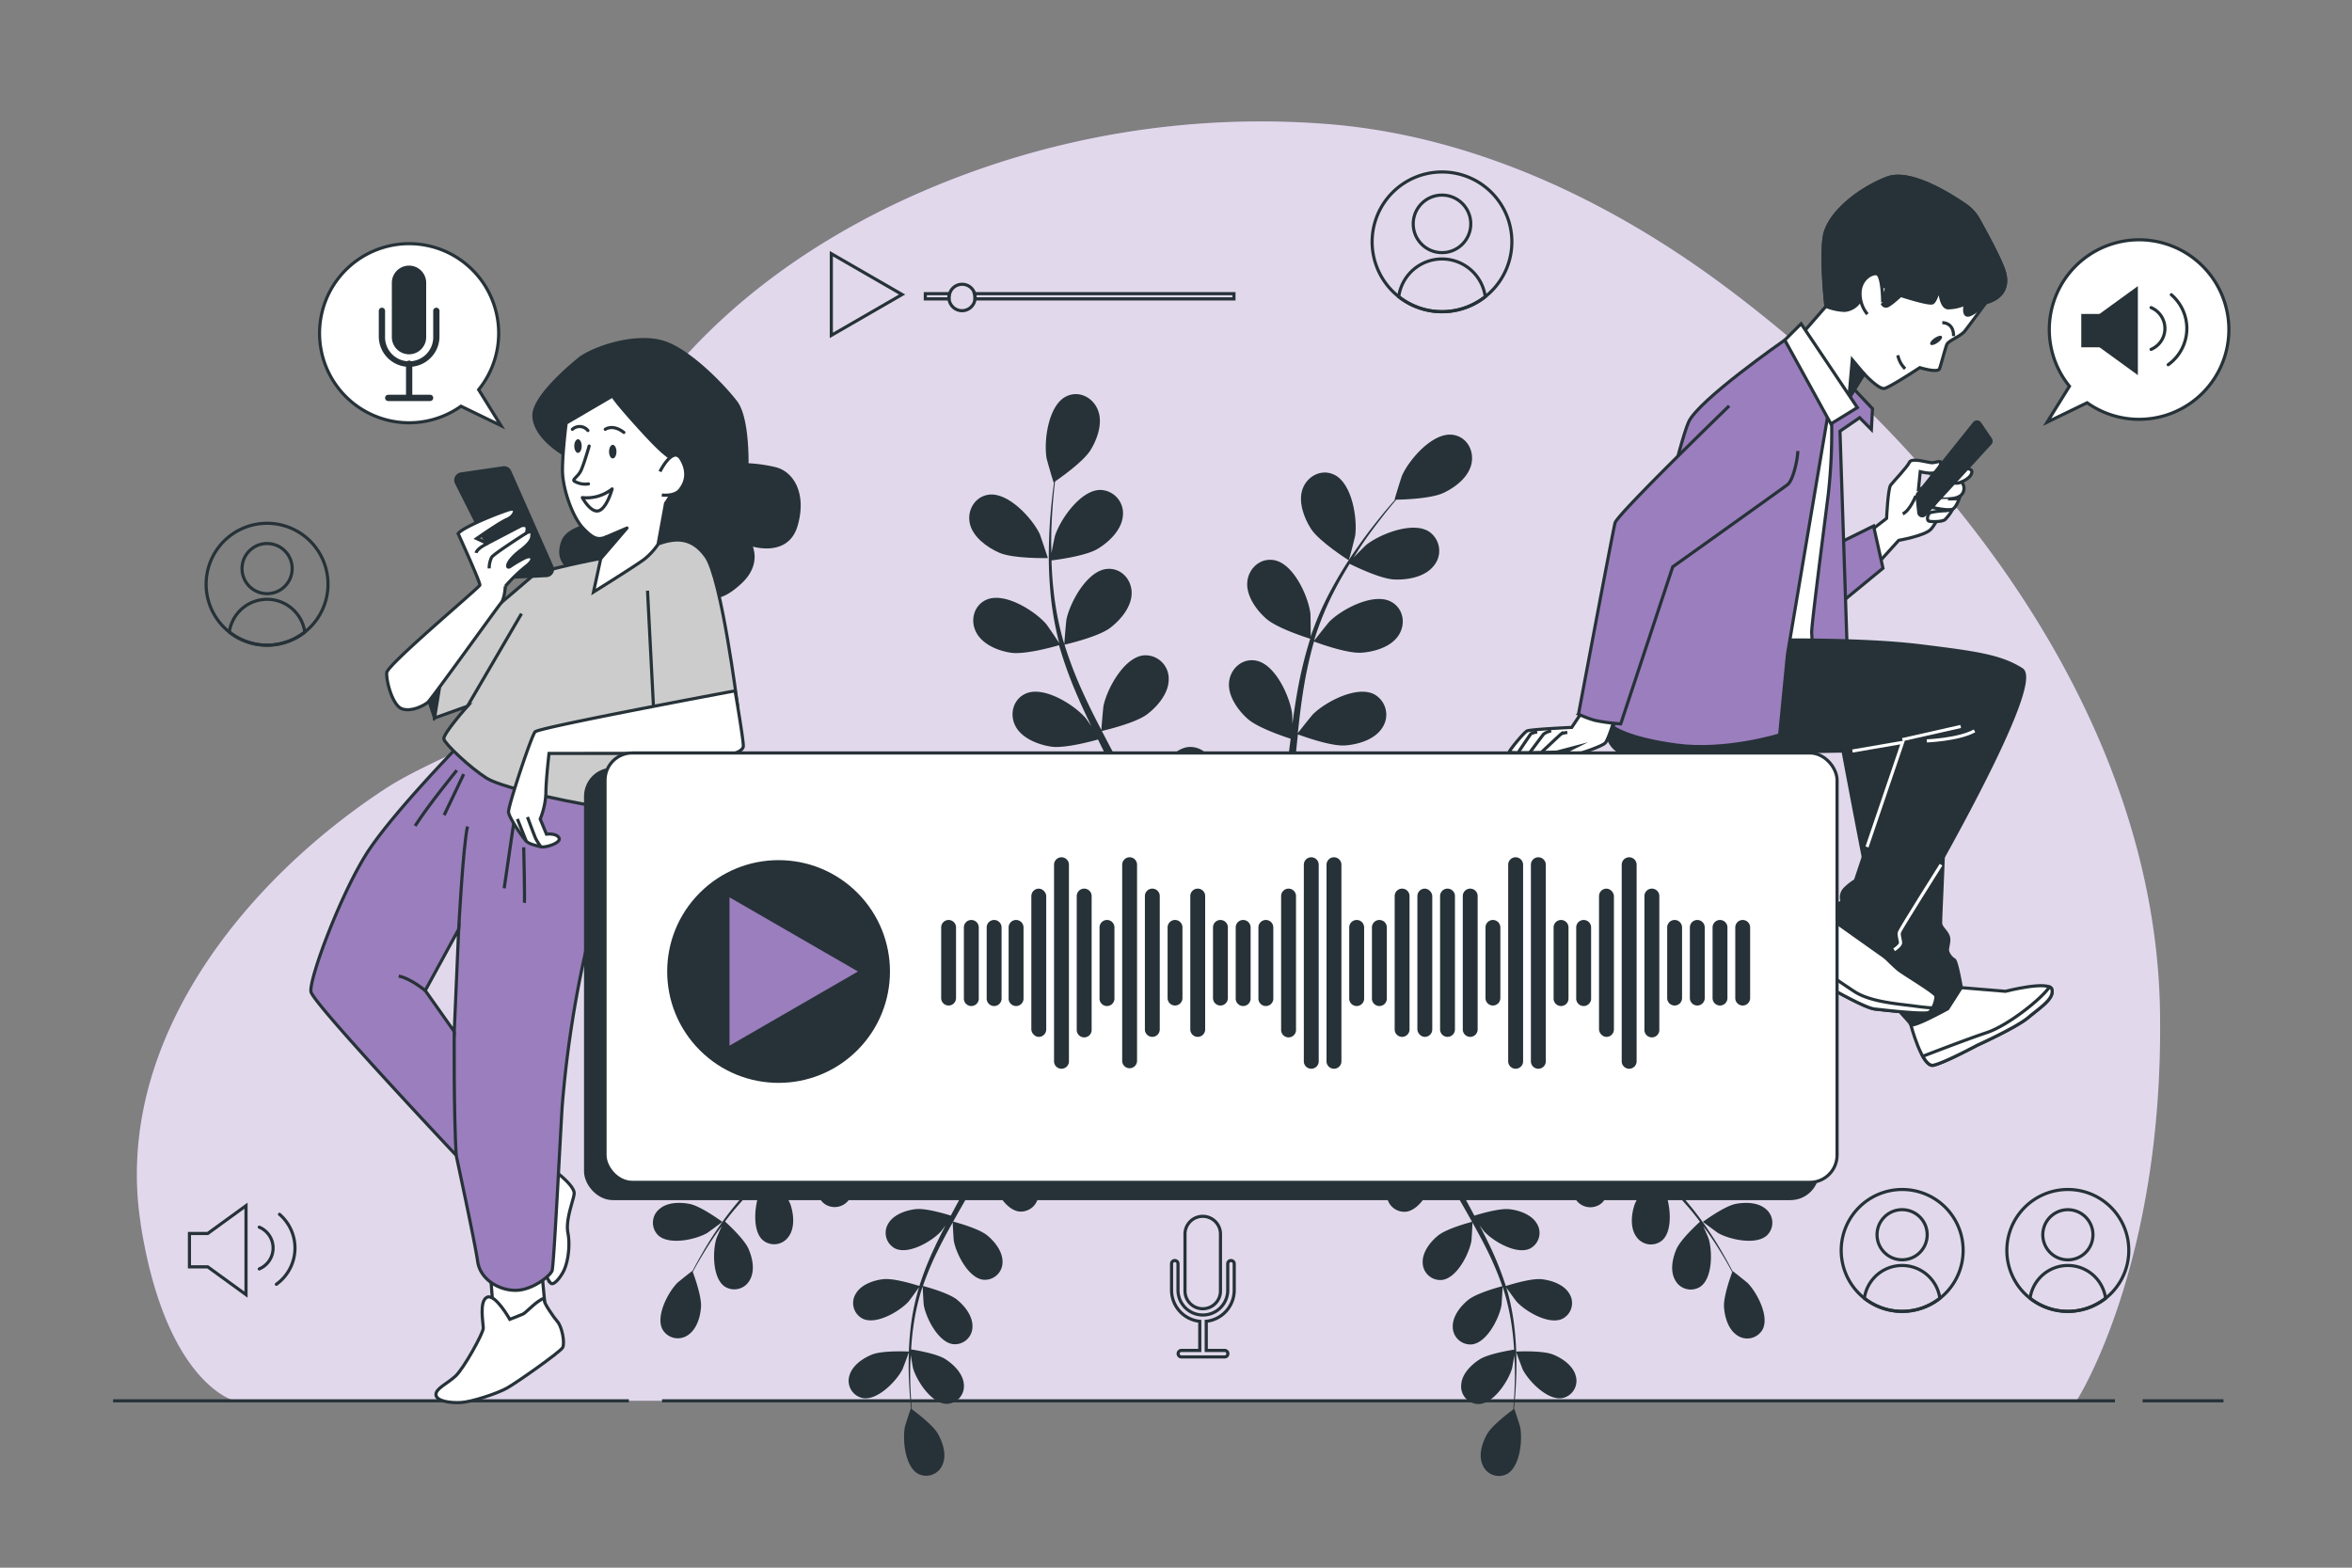 <svg xmlns="http://www.w3.org/2000/svg" viewBox="0 0 750 500"><rect x="0" y="0" width="750" height="500" fill="#808080" stroke="none"/><g id="freepik--background-simple--inject-4"><path d="M648.44,196.17c-25.63-40.94-60.84-76.72-97.79-104.38-37.39-28-81.78-49-128.84-52.34A271.74,271.74,0,0,0,285.75,64.87C255,79.54,227.52,100,207.13,127.49c-3.27,4.41-5.29,8.9-7.49,14q-.57,1.34-1.11,2.67a234.92,234.92,0,0,0-12.48,41.5c-1.63,8.08-2.32,16.81-5.49,24.49-9.36,22.67-39.13,29.21-58,41.61C77.52,281.39,36.07,332.8,44.83,390l0,.2c8,51.22,29.93,56.55,29.93,56.55H662.16s27.94-43.24,26.61-124.4C688,277.22,672.21,234.16,648.44,196.17Z" style="fill:#9B7EBD"></path><path d="M648.44,196.17c-25.63-40.94-60.84-76.72-97.79-104.38-37.39-28-81.78-49-128.84-52.34A271.74,271.74,0,0,0,285.75,64.87C255,79.54,227.52,100,207.13,127.49c-3.27,4.41-5.29,8.9-7.49,14q-.57,1.34-1.11,2.67a234.92,234.92,0,0,0-12.48,41.5c-1.63,8.08-2.32,16.81-5.49,24.49-9.36,22.67-39.13,29.21-58,41.61C77.52,281.39,36.07,332.8,44.83,390l0,.2c8,51.22,29.93,56.55,29.93,56.55H662.16s27.94-43.24,26.61-124.4C688,277.22,672.21,234.16,648.44,196.17Z" style="fill:#fff;opacity:0.7"></path></g><g id="freepik--Icons--inject-4"><polygon points="287.65 93.93 265.09 80.91 265.09 106.96 287.65 93.93" style="fill:none;stroke:#263238;stroke-miterlimit:10"></polygon><path d="M302.77,93.66a4.3,4.3,0,0,0-.19,1.25c0,.14,0,.28,0,.42h-7.52V93.66Z" style="fill:none;stroke:#263238;stroke-miterlimit:10"></path><path d="M393.48,93.66v1.67H310.9c0-.14,0-.28,0-.42a4.3,4.3,0,0,0-.19-1.25Z" style="fill:none;stroke:#263238;stroke-miterlimit:10"></path><path d="M310.92,94.91c0,.14,0,.28,0,.42a4.17,4.17,0,0,1-8.3,0c0-.14,0-.28,0-.42a4.3,4.3,0,0,1,.19-1.25,4.17,4.17,0,0,1,8,0A4.3,4.3,0,0,1,310.92,94.91Z" style="fill:none;stroke:#263238;stroke-miterlimit:10"></path><polygon points="78.45 384.54 78.45 412.92 66.24 404.05 60.41 404.05 60.41 393.41 66.24 393.41 78.45 384.54" style="fill:none;stroke:#263238;stroke-miterlimit:10"></polygon><path d="M89.13,387.29a14.22,14.22,0,0,1-1,22.32" style="fill:none;stroke:#263238;stroke-linecap:round;stroke-linejoin:round"></path><path d="M82.67,391.39a7.23,7.23,0,0,1,0,13.32" style="fill:none;stroke:#263238;stroke-linecap:round;stroke-linejoin:round"></path><path d="M383.53,417.41a5.65,5.65,0,0,0,5.65-5.66V393.83a5.66,5.66,0,1,0-11.31,0v17.92A5.66,5.66,0,0,0,383.53,417.41Z" style="fill:none;stroke:#263238;stroke-miterlimit:10"></path><path d="M393.57,411.48v-8.41a1,1,0,1,0-2.07,0v8.41a7.93,7.93,0,1,1-15.86,0v-8.41a1,1,0,1,0-2.06,0v8.41a10,10,0,0,0,9,9.94v9.29h-5.86a1,1,0,1,0,0,2.07h13.79a1,1,0,0,0,0-2.07h-5.86v-9.29A10,10,0,0,0,393.57,411.48Z" style="fill:none;stroke:#263238;stroke-miterlimit:10"></path><path d="M482.1,77.13a22.28,22.28,0,1,1-22.28-22.28A22.26,22.26,0,0,1,482.1,77.13Z" style="fill:none;stroke:#263238;stroke-miterlimit:10"></path><circle cx="459.82" cy="71.4" r="9.18" style="fill:none;stroke:#263238;stroke-miterlimit:10"></circle><path d="M473.62,94.63a22.26,22.26,0,0,1-27.6,0,13.93,13.93,0,0,1,27.6,0Z" style="fill:none;stroke:#263238;stroke-miterlimit:10"></path><path d="M626,398.81a19.44,19.44,0,1,1-19.43-19.43A19.4,19.4,0,0,1,626,398.81Z" style="fill:none;stroke:#263238;stroke-miterlimit:10"></path><circle cx="606.54" cy="393.81" r="8" transform="translate(-100.81 544.23) rotate(-45)" style="fill:none;stroke:#263238;stroke-miterlimit:10"></circle><path d="M618.58,414.07a19.43,19.43,0,0,1-24.08,0,12.16,12.16,0,0,1,24.08,0Z" style="fill:none;stroke:#263238;stroke-miterlimit:10"></path><path d="M678.82,398.81a19.44,19.44,0,1,1-19.43-19.43A19.4,19.4,0,0,1,678.82,398.81Z" style="fill:none;stroke:#263238;stroke-miterlimit:10"></path><circle cx="659.39" cy="393.81" r="8" transform="translate(124.17 944.65) rotate(-76.67)" style="fill:none;stroke:#263238;stroke-miterlimit:10"></circle><path d="M671.43,414.07a19.43,19.43,0,0,1-24.08,0,12.16,12.16,0,0,1,24.08,0Z" style="fill:none;stroke:#263238;stroke-miterlimit:10"></path><path d="M104.59,186.34A19.43,19.43,0,1,1,85.16,166.9,19.41,19.41,0,0,1,104.59,186.34Z" style="fill:none;stroke:#263238;stroke-miterlimit:10"></path><circle cx="85.16" cy="181.34" r="8" transform="translate(-107.47 236.35) rotate(-80.78)" style="fill:none;stroke:#263238;stroke-miterlimit:10"></circle><path d="M97.2,201.6a19.41,19.41,0,0,1-24.08,0,12.16,12.16,0,0,1,24.08,0Z" style="fill:none;stroke:#263238;stroke-miterlimit:10"></path></g><g id="freepik--Floor--inject-4"><line x1="683.23" y1="446.78" x2="709.02" y2="446.78" style="fill:none;stroke:#263238;stroke-miterlimit:10"></line><line x1="211.11" y1="446.78" x2="674.42" y2="446.78" style="fill:none;stroke:#263238;stroke-miterlimit:10"></line><line x1="36.06" y1="446.78" x2="200.54" y2="446.78" style="fill:none;stroke:#263238;stroke-miterlimit:10"></line></g><g id="freepik--Plants--inject-4"><path d="M318.61,176.27c4.51,2,15.53,1.72,15.53,1.72s-2.36-7.22-2.57-7.65c-2.42-5.06-10.07-13.41-16.29-12.57-4.48.6-7,5.09-6,9.31S314.77,174.59,318.61,176.27Z" style="fill:#263238"></path><path d="M322.41,208.19c4.68.68,14.51-2.17,15.29-2.41a133.23,133.23,0,0,0,6,16.51c1.35,3.13,2.81,6.24,4.31,9.34-.89-1.31-1.71-2.48-1.84-2.63-3.66-4.24-13.24-10.27-19-7.82-4.17,1.77-5.38,6.75-3.29,10.55s7.24,5.81,11.38,6.41,12.64-1.65,14.87-2.28c.58,1.19,1.16,2.38,1.75,3.56,2.85,5.67,5.72,11.31,8.36,16.94.93,2,1.78,4,2.63,5.95-.8-1.17-1.48-2.14-1.6-2.28-3.67-4.24-13.25-10.28-19-7.82a7.43,7.43,0,0,0-3.29,10.55c2.14,3.89,7.25,5.81,11.39,6.41s11.82-1.43,14.46-2.17c.81,2.06,1.63,4.12,2.32,6.15.45,1.4,1,2.71,1.34,4.14s.78,2.8,1.16,4.18c.64,2.68,1.33,5.44,1.89,8.08.4,1.82.75,3.57,1.11,5.34-.9-2-2.75-5.83-2.95-6.14-3-4.74-11.53-12.16-17.62-10.61a7.43,7.43,0,0,0-4.85,9.93c1.52,4.17,6.28,6.84,10.29,8.06,4.41,1.35,14.17.12,15.38,0,.59,2.91,1.13,5.76,1.6,8.45q.52,3,1,5.74h3.91c-.37-2-.77-4.19-1.22-6.43-.58-3-1.26-6.12-2-9.35a80.49,80.49,0,0,0,8.59-4c3.21,3.48,11.44,7.56,12.51,8.07-1.12,2.76-2.24,5.43-3.33,7.93-.58,1.33-1.14,2.58-1.7,3.82h4.14l1-2.37c1.15-2.8,2.32-5.8,3.49-8.9,1.18.24,10.85,2.21,15.35,1.19,4.08-.92,9-3.23,10.86-7.27s.19-8.83-4.1-10.27c-5.95-2-15,4.76-18.36,9.27-.2.27-2,3.39-3.12,5.38.48-1.27,1-2.49,1.42-3.81.95-2.58,1.82-5.2,2.77-8l1.24-4.16c.45-1.38.74-2.89,1.12-4.35.81-3.39,1.47-6.88,2.05-10.4,2.27.83,10.37,3.64,14.56,3.35s9.42-1.83,11.84-5.54,1.52-8.7-2.5-10.78c-5.58-2.87-15.58,2.43-19.56,6.39-.24.24-2.78,3.4-4.13,5.16.33-2.12.67-4.23.94-6.39.77-6.22,1.36-12.55,2-18.85.18-1.94.39-3.86.6-5.79.8.31,10.35,3.86,15,3.53,4.18-.29,9.42-1.82,11.84-5.54a7.43,7.43,0,0,0-2.5-10.77c-5.58-2.88-15.58,2.43-19.55,6.38-.3.3-3.94,4.85-4.81,6,.45-4.24.94-8.46,1.58-12.6A132.6,132.6,0,0,1,419,204.61c.38.14,10.33,3.9,15.15,3.56,4.17-.29,9.41-1.83,11.83-5.54s1.52-8.7-2.5-10.77c-5.58-2.88-15.58,2.42-19.55,6.38-.31.31-4.22,5.21-4.87,6.14.09-.31.15-.65.25-1a95.05,95.05,0,0,1,6.57-15.69c1.43-2.79,3-5.38,4.48-7.87,1.79.89,10,4.87,14.34,5,4.19.17,9.56-.78,12.37-4.21a7.43,7.43,0,0,0-1.29-11c-5.23-3.47-15.76.71-20.14,4.2-.24.19-2.45,2.39-4,4,.71-1.11,1.43-2.27,2.13-3.32,2.62-4,5.27-7.41,7.64-10.46,1.37-1.72,2.63-3.25,3.83-4.67,2.2,0,11.09-.31,15-2.13s8.13-5.1,9-9.44-1.71-8.66-6.21-9.14c-6.24-.67-13.66,7.88-15.94,13-.2.44-2.48,7.72-2.37,7.72h.14c-1.19,1.34-2.44,2.79-3.77,4.4-2.44,3-5.18,6.41-7.9,10.33a131.81,131.81,0,0,0-8.18,13,97.07,97.07,0,0,0-7,15.74c0,.07,0,.14-.05.2,0-1.84-.05-7-.1-7.38-.72-5.56-5.38-15.88-11.56-17-4.45-.82-8.21,2.66-8.57,7s2.84,8.84,6,11.63c3.52,3.14,13.29,6.19,14.07,6.43a133.45,133.45,0,0,0-4.13,17c-.6,3.36-1.09,6.77-1.55,10.18,0-1.59-.06-3-.08-3.21-.73-5.56-5.38-15.88-11.56-17-4.45-.82-8.21,2.66-8.57,7s2.84,8.84,6,11.63,11.45,5.59,13.65,6.29c-.16,1.32-.34,2.63-.5,3.94-.75,6.3-1.47,12.59-2.37,18.74-.32,2.16-.71,4.29-1.09,6.41,0-1.41-.05-2.6-.08-2.78-.72-5.56-5.38-15.88-11.55-17a7.43,7.43,0,0,0-8.57,7c-.36,4.41,2.84,8.83,6,11.62s10.65,5.32,13.26,6.17c-.46,2.17-.91,4.33-1.45,6.41-.41,1.41-.69,2.79-1.18,4.19s-.89,2.76-1.33,4.12c-.94,2.6-1.9,5.28-2.88,7.78-.67,1.75-1.34,3.4-2,5.07.34-2.15.92-6.38.93-6.74a28.92,28.92,0,0,0-3.87-14,9.14,9.14,0,0,0-.1-1.65,7.44,7.44,0,0,0-9.09-6.3c-6.06,1.62-9.91,12.27-10.2,17.86,0,.33.2,3.94.37,6.21-.3-1.32-.58-2.6-.91-4-.64-2.68-1.35-5.34-2.11-8.21-.41-1.37-.83-2.75-1.26-4.15s-1-2.81-1.46-4.24c-1.2-3.28-2.58-6.55-4-9.81,2.35-.56,10.66-2.68,14-5.24s6.84-6.72,6.81-11.15a7.43,7.43,0,0,0-8-7.61c-6.24.68-11.66,10.62-12.79,16.12-.07.34-.44,4.37-.6,6.59-.9-2-1.78-3.91-2.74-5.85-2.79-5.62-5.79-11.22-8.76-16.82-.91-1.72-1.79-3.44-2.69-5.15.84-.2,10.77-2.5,14.51-5.37,3.32-2.55,6.85-6.72,6.81-11.15a7.42,7.42,0,0,0-8-7.6c-6.24.67-11.66,10.62-12.79,16.11-.08.41-.61,6.21-.67,7.69-2-3.78-3.89-7.57-5.63-11.38a129.24,129.24,0,0,1-6.13-15.83c.39-.09,10.76-2.45,14.59-5.38,3.33-2.55,6.85-6.72,6.82-11.15s-3.53-8.1-8-7.61c-6.24.68-11.66,10.62-12.79,16.11-.09.43-.65,6.67-.67,7.81-.09-.31-.23-.63-.32-.94a95.94,95.94,0,0,1-3.18-16.71c-.35-3.12-.51-6.12-.6-9,2-.24,11-1.44,14.74-3.7,3.58-2.17,7.54-5.93,8-10.34a7.43,7.43,0,0,0-7.14-8.44c-6.28,0-12.75,9.28-14.48,14.61-.1.29-.73,3.34-1.15,5.57,0-1.32-.07-2.68-.06-3.94,0-4.75.3-9.1.6-12.94.19-2.19.4-4.16.62-6,1.82-1.25,9.08-6.37,11.31-10s4-8.73,2.33-12.85-6.21-6.28-10.22-4.21c-5.58,2.89-7.05,14.11-6.12,19.64.08.48,2.18,7.81,2.28,7.75l.11-.08c-.25,1.77-.49,3.68-.71,5.76-.39,3.85-.78,8.2-.89,13a131,131,0,0,0,.36,15.4,97.3,97.3,0,0,0,2.86,17,1.39,1.39,0,0,0,.06.19c-1-1.55-3.9-5.8-4.16-6.1-3.66-4.24-13.24-10.27-19-7.82-4.16,1.77-5.38,6.75-3.29,10.56S318.27,207.58,322.41,208.19Z" style="fill:#263238"></path><path d="M430.07,178.69c.1.06,2-7.32,2.07-7.8.77-5.55-1-16.74-6.65-19.47-4.07-2-8.62.4-10.11,4.48s.41,9.27,2.68,12.79C420.73,172.81,430.06,178.69,430.07,178.69Z" style="fill:#263238"></path><path d="M553.36,384c-3.64.75-10.34,5.7-10.34,5.71s4.6,3.42,4.92,3.6c3.7,2.07,12.06,3.9,15.54.67a5.62,5.62,0,0,0-.37-8.35C560.59,383.42,556.47,383.37,553.36,384Z" style="fill:#263238"></path><path d="M537.11,365.94c-3.19,1.61-8,7.66-8.4,8.14a100.64,100.64,0,0,0-10.88-7.6c-2.2-1.34-4.46-2.63-6.74-3.89,1.13.42,2.14.79,2.29.83,4.11,1,12.66.57,15.16-3.46a5.63,5.63,0,0,0-2.56-8c-3-1.47-7-.43-9.83,1s-7.09,6.52-8.19,7.88c-.88-.48-1.75-1-2.64-1.43-4.23-2.26-8.46-4.5-12.54-6.83-1.44-.82-2.83-1.68-4.22-2.53,1,.37,1.85.68,2,.71,4.12,1,12.67.58,15.17-3.45a5.62,5.62,0,0,0-2.57-8c-3-1.47-7-.43-9.83,1s-6.67,6-8,7.64c-1.39-.91-2.8-1.83-4.11-2.78-.88-.67-1.78-1.26-2.63-2L476,341.21c-1.56-1.38-3.19-2.79-4.68-4.17-1.05-1-2-1.88-3-2.82,1.43.84,4.25,2.4,4.5,2.51,3.91,1.63,12.42,2.49,15.51-1.12a5.62,5.62,0,0,0-1.33-8.25c-2.76-1.91-6.86-1.49-9.87-.5-3.31,1.09-8.8,6.1-9.49,6.73-1.63-1.55-3.2-3.07-4.66-4.53-1.09-1.07-2.12-2.12-3.1-3.12l-2.42,1.7q1.68,1.65,3.56,3.44c1.65,1.58,3.44,3.23,5.3,4.91a61.79,61.79,0,0,0-3.54,6.24c-3.5-.75-10.36.32-11.25.46-.51-2.19-1-4.33-1.39-6.35-.23-1.07-.43-2.09-.62-3.1L447,335c.14.63.28,1.25.43,1.9.5,2.23,1.09,4.6,1.71,7-.83.37-7.66,3.36-10,6-2.12,2.35-4.17,5.94-3.54,9.23a5.62,5.62,0,0,0,7,4.55c4.55-1.35,7.21-9.49,7.3-13.72,0-.25-.23-3-.42-4.68.26,1,.51,1.95.79,3,.54,2,1.14,4,1.77,6.15.35,1,.69,2.06,1.05,3.11s.8,2.11,1.2,3.17c1,2.45,2.09,4.89,3.27,7.32-1.76.48-8,2.27-10.46,4.28s-5,5.23-4.9,8.58a5.62,5.62,0,0,0,6.24,5.57c4.7-.66,8.57-8.29,9.3-12.47,0-.26.24-3.31.31-5,.71,1.45,1.42,2.91,2.2,4.36,2.23,4.18,4.63,8.34,7,12.51.73,1.27,1.44,2.55,2.15,3.83-.63.16-8.08,2.13-10.84,4.38-2.45,2-5,5.23-4.9,8.58a5.62,5.62,0,0,0,6.24,5.57c4.7-.65,8.57-8.29,9.3-12.46.05-.32.32-4.71.33-5.84,1.57,2.82,3.11,5.64,4.52,8.48a98.83,98.83,0,0,1,5,11.82c-.29.08-8.08,2.09-10.9,4.4-2.46,2-5,5.23-4.9,8.58a5.62,5.62,0,0,0,6.23,5.57c4.71-.66,8.57-8.29,9.31-12.47.05-.32.34-5.05.33-5.91.08.23.18.47.26.7a72.73,72.73,0,0,1,2.78,12.56c.33,2.34.52,4.61.66,6.81-1.49.23-8.29,1.34-11.06,3.14s-5.57,4.64-5.81,8a5.61,5.61,0,0,0,5.59,6.21c4.74-.13,9.42-7.29,10.61-11.36.07-.22.47-2.55.74-4.24,0,1,.12,2,.14,3,.1,3.59,0,6.88-.17,9.79-.09,1.66-.2,3.15-.33,4.55-1.34,1-6.71,5-8.32,7.84s-2.8,6.69-1.47,9.77a5.61,5.61,0,0,0,7.82,2.95c4.15-2.31,5-10.82,4.18-15-.07-.36-1.83-5.85-1.9-5.8l-.08.06c.15-1.35.29-2.79.41-4.37.2-2.91.4-6.21.38-9.82a99.79,99.79,0,0,0-.62-11.62,73.39,73.39,0,0,0-2.54-12.77.88.88,0,0,1-.05-.15c.78,1.15,3.07,4.29,3.27,4.51,2.87,3.12,10.24,7.47,14.56,5.49a5.63,5.63,0,0,0,2.25-8.05c-1.7-2.89-5.61-4.23-8.75-4.59-3.55-.41-10.92,2-11.5,2.16a101,101,0,0,0-4.88-12.34c-1.1-2.33-2.27-4.65-3.48-7,.71,1,1.35,1.83,1.46,1.94,2.86,3.13,10.24,7.47,14.55,5.49a5.62,5.62,0,0,0,2.25-8c-1.7-2.89-5.61-4.23-8.75-4.59s-9.51,1.53-11.18,2.06c-.47-.88-.93-1.77-1.41-2.65-2.28-4.22-4.57-8.42-6.7-12.61-.75-1.48-1.43-3-2.12-4.44.63.86,1.17,1.59,1.26,1.69,2.87,3.12,10.24,7.46,14.56,5.48a5.63,5.63,0,0,0,2.25-8.05c-1.7-2.89-5.61-4.22-8.75-4.59s-8.9,1.35-10.88,2c-.66-1.54-1.33-3.08-1.9-4.6-.36-1-.79-2-1.1-3.09s-.65-2.1-1-3.13c-.55-2-1.13-4.09-1.61-6.07-.35-1.37-.65-2.68-1-4,.73,1.48,2.21,4.35,2.36,4.57a21.89,21.89,0,0,0,8.51,7,7.2,7.2,0,0,0,.78,1,5.62,5.62,0,0,0,8.36-.07c3-3.64.78-11.89-1.48-15.48-.14-.21-1.84-2.34-2.94-3.67l2.29,2.05c1.57,1.38,3.17,2.71,4.88,4.15l2.59,2c.84.69,1.83,1.31,2.75,2,2.17,1.5,4.44,2.92,6.77,4.3-1.21,1.37-5.42,6.3-6.37,9.34s-1.3,7.13.65,9.85a5.62,5.62,0,0,0,8.27,1.21c3.56-3.14,2.58-11.64.89-15.53-.11-.24-1.64-2.89-2.5-4.33,1.4.81,2.79,1.64,4.24,2.42,4.17,2.26,8.46,4.41,12.73,6.58,1.31.66,2.61,1.34,3.91,2-.44.48-5.57,6.23-6.63,9.63-.94,3-1.3,7.14.65,9.86a5.61,5.61,0,0,0,8.27,1.2c3.56-3.13,2.58-11.64.89-15.52-.13-.3-2.34-4.11-2.94-5.05,2.86,1.48,5.7,3,8.44,4.58a99.53,99.53,0,0,1,10.68,7.11c-.2.22-5.59,6.2-6.67,9.68-.94,3-1.3,7.14.65,9.86a5.61,5.61,0,0,0,8.27,1.2c3.56-3.13,2.57-11.64.88-15.52-.13-.31-2.51-4.41-3-5.12.2.15.42.29.61.44a72.17,72.17,0,0,1,9.24,8.94c1.58,1.77,3,3.56,4.31,5.32-1.11,1-6.17,5.69-7.49,8.72s-2.08,6.94-.44,9.87a5.61,5.61,0,0,0,8.09,2.1c3.89-2.73,3.84-11.29,2.59-15.34-.07-.22-1-2.38-1.72-3.94.58.81,1.21,1.63,1.75,2.41,2.07,2.94,3.78,5.75,5.27,8.26.84,1.43,1.56,2.74,2.23,4-.58,1.56-2.83,7.89-2.61,11.13s1.36,7.12,4.16,9a5.62,5.62,0,0,0,8.15-1.86c2.19-4.21-1.8-11.79-4.78-14.8-.26-.26-4.75-3.87-4.78-3.79l0,.09c-.62-1.2-1.3-2.48-2.07-3.86-1.44-2.55-3.09-5.41-5.09-8.4a99,99,0,0,0-6.94-9.35,73.28,73.28,0,0,0-9.16-9.26l-.13-.09c1.29.53,4.94,1.89,5.23,2,4.11,1,12.66.57,15.16-3.46a5.61,5.61,0,0,0-2.56-7.95C543.92,363.47,539.93,364.51,537.11,365.94Z" style="fill:#263238"></path><path d="M483.44,431.07c-.08,0,2,5.39,2.12,5.72,1.94,3.77,7.91,9.9,12.59,9.13a5.62,5.62,0,0,0,4.3-7.17c-.88-3.23-4.29-5.56-7.23-6.74C491.77,430.63,483.45,431.07,483.44,431.07Z" style="fill:#263238"></path><path d="M220,384c3.64.75,10.34,5.7,10.35,5.71s-4.61,3.42-4.93,3.6c-3.7,2.07-12.06,3.9-15.54.67a5.62,5.62,0,0,1,.37-8.35C212.72,383.42,216.85,383.37,220,384Z" style="fill:#263238"></path><path d="M236.21,365.94c3.18,1.61,8,7.66,8.4,8.14a99.53,99.53,0,0,1,10.87-7.6c2.2-1.34,4.46-2.63,6.74-3.89-1.13.42-2.14.79-2.28.83-4.12,1-12.67.57-15.17-3.46a5.62,5.62,0,0,1,2.57-8c3-1.47,7-.43,9.83,1s7.09,6.52,8.19,7.88l2.63-1.43c4.23-2.26,8.46-4.5,12.54-6.83,1.44-.82,2.83-1.68,4.22-2.53-1,.37-1.85.68-2,.71-4.11,1-12.66.58-15.16-3.45a5.61,5.61,0,0,1,2.56-8c3-1.47,7-.43,9.83,1s6.67,6,8,7.64c1.4-.91,2.8-1.83,4.11-2.78.89-.67,1.78-1.26,2.63-2l2.54-2.07c1.57-1.38,3.19-2.79,4.68-4.17,1.05-1,2-1.88,3-2.82-1.42.84-4.24,2.4-4.49,2.51-3.91,1.63-12.43,2.49-15.51-1.12a5.6,5.6,0,0,1,1.33-8.25c2.75-1.91,6.85-1.49,9.86-.5,3.31,1.09,8.81,6.1,9.49,6.73,1.63-1.55,3.2-3.07,4.67-4.53,1.08-1.07,2.11-2.12,3.09-3.12l2.42,1.7q-1.68,1.65-3.55,3.44c-1.65,1.58-3.45,3.23-5.31,4.91a61.14,61.14,0,0,1,3.55,6.24c3.5-.75,10.36.32,11.24.46.51-2.19,1-4.33,1.4-6.35.22-1.07.42-2.09.62-3.1l2.55,1.8c-.14.63-.27,1.25-.42,1.9-.51,2.23-1.1,4.6-1.72,7,.84.37,7.66,3.36,10,6,2.12,2.35,4.17,5.94,3.54,9.23a5.61,5.61,0,0,1-7,4.55c-4.54-1.35-7.21-9.49-7.3-13.72,0-.25.24-3,.42-4.68-.26,1-.5,1.95-.78,3-.54,2-1.14,4-1.78,6.15l-1,3.11c-.33,1-.81,2.11-1.21,3.17-1,2.45-2.09,4.89-3.27,7.32,1.77.48,8,2.27,10.46,4.28s5,5.23,4.9,8.58a5.62,5.62,0,0,1-6.24,5.57c-4.7-.66-8.57-8.29-9.3-12.47,0-.26-.23-3.31-.3-5-.72,1.45-1.43,2.91-2.21,4.36-2.23,4.18-4.62,8.34-7,12.51-.73,1.27-1.43,2.55-2.15,3.83.63.16,8.08,2.13,10.84,4.38,2.46,2,5,5.23,4.9,8.58a5.62,5.62,0,0,1-6.23,5.57c-4.7-.65-8.57-8.29-9.31-12.46-.05-.32-.32-4.71-.33-5.84-1.57,2.82-3.11,5.64-4.51,8.48a97.31,97.31,0,0,0-5,11.82c.29.08,8.08,2.09,10.91,4.4,2.45,2,5,5.23,4.89,8.58a5.61,5.61,0,0,1-6.23,5.57c-4.7-.66-8.57-8.29-9.3-12.47-.06-.32-.34-5.05-.33-5.91-.08.23-.19.47-.27.7a72.73,72.73,0,0,0-2.78,12.56c-.33,2.34-.52,4.61-.65,6.81,1.49.23,8.28,1.34,11,3.14s5.57,4.64,5.81,8a5.61,5.61,0,0,1-5.58,6.21c-4.75-.13-9.43-7.29-10.62-11.36-.06-.22-.47-2.55-.74-4.24,0,1-.11,2-.14,3-.1,3.59,0,6.88.17,9.79.09,1.66.21,3.15.33,4.55,1.35,1,6.72,5,8.32,7.84s2.8,6.69,1.48,9.77a5.62,5.62,0,0,1-7.83,2.95c-4.15-2.31-5-10.82-4.18-15,.07-.36,1.83-5.85,1.9-5.8l.08.06c-.15-1.35-.29-2.79-.41-4.37-.2-2.91-.4-6.21-.38-9.82a99.9,99.9,0,0,1,.63-11.62A72.47,72.47,0,0,1,293,410.77a.88.88,0,0,1,0-.15c-.78,1.15-3.08,4.29-3.28,4.51-2.87,3.12-10.24,7.47-14.55,5.49a5.61,5.61,0,0,1-2.25-8.05c1.7-2.89,5.6-4.23,8.75-4.59,3.54-.41,10.91,2,11.5,2.16a97.84,97.84,0,0,1,4.88-12.34c1.09-2.33,2.26-4.65,3.47-7-.71,1-1.35,1.83-1.45,1.94-2.87,3.13-10.24,7.47-14.56,5.49a5.63,5.63,0,0,1-2.25-8c1.71-2.89,5.61-4.23,8.76-4.59s9.51,1.53,11.17,2.06c.48-.88.94-1.77,1.41-2.65,2.28-4.22,4.58-8.42,6.7-12.61.75-1.48,1.43-3,2.12-4.44-.63.86-1.17,1.59-1.26,1.69-2.87,3.12-10.24,7.46-14.55,5.48a5.61,5.61,0,0,1-2.25-8.05c1.7-2.89,5.6-4.22,8.75-4.59s8.89,1.35,10.88,2c.66-1.54,1.32-3.08,1.89-4.6.37-1,.79-2,1.1-3.09s.65-2.1,1-3.13c.54-2,1.12-4.09,1.6-6.07.35-1.37.65-2.68,1-4-.73,1.48-2.22,4.35-2.37,4.57a21.86,21.86,0,0,1-8.5,7,7.2,7.2,0,0,1-.78,1,5.62,5.62,0,0,1-8.36-.07c-3.05-3.64-.78-11.89,1.48-15.48.13-.21,1.83-2.34,2.93-3.67L303.66,339c-1.56,1.38-3.16,2.71-4.88,4.15l-2.58,2c-.85.69-1.84,1.31-2.76,2-2.17,1.5-4.44,2.92-6.76,4.3,1.2,1.37,5.42,6.3,6.36,9.34s1.3,7.13-.65,9.85a5.61,5.61,0,0,1-8.27,1.21c-3.56-3.14-2.57-11.64-.88-15.53.1-.24,1.63-2.89,2.5-4.33-1.4.81-2.8,1.64-4.24,2.42-4.18,2.26-8.47,4.41-12.74,6.58-1.31.66-2.61,1.34-3.91,2,.44.48,5.57,6.23,6.63,9.63.94,3,1.3,7.14-.65,9.86a5.61,5.61,0,0,1-8.27,1.2c-3.56-3.13-2.57-11.64-.88-15.52.13-.3,2.33-4.11,2.94-5.05-2.87,1.48-5.71,3-8.45,4.58a99.53,99.53,0,0,0-10.68,7.11c.21.22,5.59,6.2,6.68,9.68.94,3,1.3,7.14-.65,9.86a5.61,5.61,0,0,1-8.27,1.2c-3.57-3.13-2.58-11.64-.89-15.52.14-.31,2.51-4.41,3-5.12-.19.15-.41.29-.61.44a72.17,72.17,0,0,0-9.24,8.94c-1.58,1.77-3,3.56-4.31,5.32,1.12,1,6.17,5.69,7.49,8.72s2.08,6.94.44,9.87a5.61,5.61,0,0,1-8.09,2.1c-3.88-2.73-3.84-11.29-2.58-15.34.07-.22,1-2.38,1.72-3.94-.59.81-1.21,1.63-1.76,2.41-2.06,2.94-3.77,5.75-5.26,8.26-.84,1.43-1.57,2.74-2.24,4,.58,1.56,2.83,7.89,2.62,11.13s-1.36,7.12-4.16,9a5.62,5.62,0,0,1-8.15-1.86c-2.19-4.21,1.79-11.79,4.77-14.8.26-.26,4.75-3.87,4.79-3.79l0,.09c.62-1.2,1.3-2.48,2.07-3.86,1.44-2.55,3.09-5.41,5.1-8.4a98.77,98.77,0,0,1,6.93-9.35,74,74,0,0,1,9.16-9.26l.13-.09c-1.29.53-4.93,1.89-5.22,2-4.12,1-12.67.57-15.17-3.46a5.61,5.61,0,0,1,2.57-7.95C229.39,363.47,233.38,364.51,236.21,365.94Z" style="fill:#263238"></path><path d="M289.87,431.07c.09,0-1.95,5.39-2.12,5.72-1.94,3.77-7.91,9.9-12.59,9.13a5.62,5.62,0,0,1-4.3-7.17c.88-3.23,4.3-5.56,7.23-6.74C281.54,430.63,289.86,431.07,289.87,431.07Z" style="fill:#263238"></path></g><g id="freepik--speech-bubble-2--inject-4"><path d="M659.9,123.18a28.63,28.63,0,1,1,5.64,5.28l-12.75,6.18Z" style="fill:#fff;stroke:#263238;stroke-miterlimit:10"></path><rect x="663.67" y="100.12" width="7.32" height="10.64" transform="translate(1334.66 210.89) rotate(180)" style="fill:#263238"></rect><polygon points="669.5 110.77 681.72 119.64 681.72 91.25 669.5 100.12 669.5 110.77" style="fill:#263238"></polygon><path d="M692.39,94a14.2,14.2,0,0,1-1,22.32" style="fill:none;stroke:#263238;stroke-linecap:round;stroke-linejoin:round"></path><path d="M685.93,98.11a7.23,7.23,0,0,1,0,13.32" style="fill:none;stroke:#263238;stroke-linecap:round;stroke-linejoin:round"></path></g><g id="freepik--speech-bubble-1--inject-4"><path d="M152.63,124.28a28.56,28.56,0,1,0-5.63,5.28l12.75,6.18Z" style="fill:#fff;stroke:#263238;stroke-miterlimit:10"></path><path d="M130.43,113h0a5.49,5.49,0,0,1-5.48-5.48V90.19a5.48,5.48,0,0,1,5.48-5.47h0a5.47,5.47,0,0,1,5.47,5.47v17.36A5.48,5.48,0,0,1,130.43,113Z" style="fill:#263238"></path><path d="M130.47,117a9.69,9.69,0,0,1-9.68-9.68V99.14a1,1,0,0,1,2,0v8.14a7.68,7.68,0,1,0,15.35,0V99.14a1,1,0,0,1,2,0v8.14A9.69,9.69,0,0,1,130.47,117Z" style="fill:#263238"></path><path d="M130.47,127.38a1,1,0,0,1-1-1V116a1,1,0,0,1,2,0v10.42A1,1,0,0,1,130.47,127.38Z" style="fill:#263238"></path><path d="M137.15,127.91H123.8a1,1,0,1,1,0-2h13.35a1,1,0,0,1,0,2Z" style="fill:#263238"></path></g><g id="freepik--character-2--inject-4"><path d="M596.43,169.33l5.16-4s.43-9.45,1.29-10.6,5.29-5.72,6-7.3,6,.15,7.16.15,3-.86,2.86,0-.72,2.57-2,3.14-4.58-.28-4.58-.28l-.57,5.58s12.17-3.15,10.45.57-4.58,10.31-6.58,12.31-10.17,3.44-10.17,3.44l-6.87,7.59Z" style="fill:#fff;stroke:#263238;stroke-miterlimit:10"></path><path d="M625.49,149.29s3.3-.14,3.3,1.15-1.44,2.43-3.3,3.29-3.15.43-3.15,0S625.49,149.29,625.49,149.29Z" style="fill:#fff;stroke:#263238;stroke-miterlimit:10"></path><path d="M625.49,153.73a3,3,0,0,1,.15,3.87c-1.58,2.14-7.73,1.57-7.73,1.57l4.43-5.44A3.42,3.42,0,0,0,625.49,153.73Z" style="fill:#fff;stroke:#263238;stroke-miterlimit:10"></path><path d="M624.78,159s-1,2.86-2.15,3.43-6.44-.57-6.44-.57l1.72-2.72S624.06,159.17,624.78,159Z" style="fill:#fff;stroke:#263238;stroke-miterlimit:10"></path><path d="M622.63,162.46a14,14,0,0,1-2.43,3.29c-1,.72-4.44.72-5.16.43s-.43-2.29.58-2.72a26.39,26.39,0,0,1,5-.57Z" style="fill:#fff;stroke:#263238;stroke-miterlimit:10"></path><path d="M629.55,135l-18,22.47a1.13,1.13,0,0,0-.24.81l.55,5.24a1.11,1.11,0,0,0,1.93.63l20.82-22.7a1.13,1.13,0,0,0,.11-1.38l-3.39-5A1.11,1.11,0,0,0,629.55,135Z" style="fill:#263238;stroke:#263238;stroke-linecap:round;stroke-linejoin:round"></path><path d="M610.89,158.17s-1.86,4.72-4.15,5.72" style="fill:none;stroke:#263238;stroke-miterlimit:10"></path><polygon points="585.27 173.77 597.44 167.76 600.44 181.22 585.13 193.81 585.27 173.77" style="fill:#9B7EBD;stroke:#263238;stroke-miterlimit:10"></polygon><path d="M591,123.89l6.1,6.46-.36,6.64L593,133.22l-6.27,4.3L589,206.41l-19,2.15,11.3-84.67S582.76,118,591,123.89Z" style="fill:#9B7EBD;stroke:#263238;stroke-miterlimit:10"></path><path d="M584,131.69a179.51,179.51,0,0,1-1,25.91c-1.58,12.59-5.44,42.37-5.3,44.23s.29,4.72-.43,5.58S567,208.7,567,208.7s8.3-56.54,9.59-66S578,126.82,579.69,127,584,131.69,584,131.69Z" style="fill:#fff;stroke:#263238;stroke-miterlimit:10"></path><path d="M633.35,96.44s-5.39,7.36-6.82,9.15-5.2,3-5.74,4.31-1.79,6.28-2.33,7.71-6.28-.36-6.28-.36-9.51,6.28-11.3,6.64-6.46-4.66-6.46-4.66L588,129.63l-15.43-20.81,9.69-11.12s-1.61-14.71-.54-22.06,10.77-15.25,20.09-18.84c7.15-2.75,19.57,4.93,25,8.67A13.48,13.48,0,0,1,630.88,70c2.3,4.12,6.61,12,8,16C640.88,91.6,638.19,95.19,633.35,96.44Z" style="fill:#fff;stroke:#263238;stroke-miterlimit:10"></path><polygon points="594.42 119.23 590.65 114.74 589.58 126.94 594.42 119.23" style="fill:#263238;stroke:#263238;stroke-miterlimit:10"></polygon><path d="M622.94,107.21s.36-4.13-3.59-4.31" style="fill:none;stroke:#263238;stroke-miterlimit:10"></path><path d="M617.9,109.28c-1,.72-2.06,1-2.35.57s.3-1.31,1.31-2,2.06-1,2.35-.56S618.91,108.57,617.9,109.28Z" style="fill:#263238"></path><path d="M605.18,113.31a8.2,8.2,0,0,0,2.33,4.3" style="fill:none;stroke:#263238;stroke-miterlimit:10"></path><path d="M638.91,86c-1.42-4-5.73-11.92-8-16a13.48,13.48,0,0,0-4.13-4.53c-5.41-3.74-17.83-11.42-25-8.67-9.32,3.59-19,11.48-20.09,18.84s.54,22.06.54,22.06A18.11,18.11,0,0,0,588.14,99a6.25,6.25,0,0,0,5.56-4.49c.36-1.79,8.25-3.77,7.89-2.87a31.62,31.62,0,0,1-1.25,4,1.3,1.3,0,0,0,1.25,2c1.08-.18,4.49-3.41,4.49-3.41s9.15,3,10.22,2.33,2.16-4.84,2.16-4.84.18,6.28,2.69,6.46a13.51,13.51,0,0,0,5.56-1.26s-.9,3.77.9,3.59,5.74-4,5.74-4C638.19,95.19,640.88,91.6,638.91,86Z" style="fill:#263238;stroke:#263238;stroke-linecap:round;stroke-linejoin:round"></path><path d="M600.34,96.44s0-9-2-9.14-5.21,2.15-5.21,6.27a10.32,10.32,0,0,0,2.34,6.64" style="fill:#fff;stroke:#263238;stroke-miterlimit:10"></path><path d="M625.43,315l14.07,1.17s14-3.6,14.8-.6-3.8,5.8-7.6,9-16.2,8.8-16.2,8.8-10.4,5.6-14,6.4-7.2-13-7.2-13Z" style="fill:#fff;stroke:#263238;stroke-miterlimit:10"></path><path d="M654.3,315.54a1.27,1.27,0,0,0-.76-.78c-2.51,3.8-13.24,12.32-20,14.58-5.52,1.84-15.85,5.8-20.38,7.54,1,1.84,2.21,3.12,3.38,2.86,3.6-.8,14-6.4,14-6.4s12.4-5.6,16.2-8.8S655.1,318.54,654.3,315.54Z" style="fill:#fff;stroke:#263238;stroke-miterlimit:10"></path><path d="M563.7,239.94l24-.4s13,69.6,14.8,72.8a13.59,13.59,0,0,0,3.2,4.2s-2,2-1.4,3.8,4.4,5.2,5,6.4,11.8-5,11.8-5l4.33-6.77s-1.4-8.2-2.2-8.8a5.17,5.17,0,0,1-2.2-2.8c-.2-1.2.8-3.2.2-4.8s-2.2-2.6-2.4-4,3.47-64.43.27-69.83-16.6-4-16.6-4-58.8,14-58.4,16.6S563.7,239.94,563.7,239.94Z" style="fill:#263238;stroke:#263238;stroke-linecap:round;stroke-linejoin:round"></path><path d="M601.22,305.39s2.52,2.52,4,3.79,11.91,7.4,12.09,8.48-.9,4.51-2.17,5.23-14.25-.72-17.32-1.08-13.18-6.14-16.43-7.94-6.85-5.23-6.85-6.32,9.38-16.6,9.38-16.6l17.69,11.91Z" style="fill:#fff;stroke:#263238;stroke-miterlimit:10"></path><path d="M610.78,320.91c-5.23-.72-14.26-1.27-19.49-4.69-4-2.61-12.14-8.25-15.81-10.8a9.78,9.78,0,0,0-1,2.13c0,1.09,3.61,4.51,6.85,6.32s13.36,7.58,16.43,7.94,16.06,1.81,17.32,1.08a3.55,3.55,0,0,0,1.16-1.43C615.28,321.42,613.58,321.29,610.78,320.91Z" style="fill:#fff;stroke:#263238;stroke-miterlimit:10"></path><path d="M567.3,204.14s27.21-.37,45,1.83,25.62,3.27,32.39,7.57c7.77,4.94-36.6,80.17-36.6,80.17l-3.8,4.8s.8,2.4.2,2.8a41.73,41.73,0,0,0-3.28,4.08L583.9,293.11v-4.2l3.6-1.2a3.85,3.85,0,0,1,.72-4.16,17.52,17.52,0,0,1,3.43-2.71l15-44.94s-32.53,3.44-42.93,4-46.81,0-46.81,0-5.4-1.4-5-11.2,3.8-18.2,10.61-21S567.3,204.14,567.3,204.14Z" style="fill:#263238;stroke:#263238;stroke-linecap:round;stroke-linejoin:round"></path><path d="M604,302.94s2.06-1.37,2.06-2.23-.69-2.41-.35-3.44,13.24-21.48,13.24-21.48" style="fill:none;stroke:#fff;stroke-miterlimit:10"></path><polyline points="595.35 270.12 606.7 236.78 590.71 239.53" style="fill:none;stroke:#fff;stroke-miterlimit:10"></polyline><line x1="606.63" y1="235.9" x2="625.23" y2="231.7" style="fill:none;stroke:#fff;stroke-miterlimit:10"></line><path d="M614.43,236.3s10.2-.4,15.2-3.2" style="fill:none;stroke:#fff;stroke-miterlimit:10"></path><path d="M583.12,130.89,570,208.56l-2.51,25.83s-17.22,5.39-33,3.23-20.09-5.74-20.09-5.74,13.46-56,13.46-56.5,7.53-33.73,10.58-40.73,30.68-26.19,30.68-26.19Z" style="fill:#9B7EBD;stroke:#263238;stroke-miterlimit:10"></path><polygon points="574.33 103.26 592.27 129.99 583.84 135.19 569.13 108.46 574.33 103.26" style="fill:#fff;stroke:#263238;stroke-miterlimit:10"></polygon><path d="M504.51,227,501.19,232s-13.2.61-14.25,1.13-5.68,6.21-5.68,6.73,15.21,0,15.21,0l5.33-1.4s-3,1.49-2.36,1.66a43.93,43.93,0,0,0,4.89,0s6.64-2.09,7.6-3.23,2.8-7.25,2.8-7.25Z" style="fill:#fff;stroke:#263238;stroke-miterlimit:10"></path><path d="M491.66,239.82s5.85-5.51,6.2-5.77a7.3,7.3,0,0,1,1.93-.44" style="fill:none;stroke:#263238;stroke-miterlimit:10"></path><path d="M494.63,233.09a7.11,7.11,0,0,0-2.36,1c-.44.52-4.46,5.94-4.46,5.94" style="fill:none;stroke:#263238;stroke-miterlimit:10"></path><path d="M490.17,233.44s-1.74.26-2.09.7-3.85,5.68-3.85,5.68" style="fill:none;stroke:#263238;stroke-miterlimit:10"></path><path d="M551.4,129.45S515.72,164,515,166.77s-11.65,61-11.65,61a31.76,31.76,0,0,0,5.28,2,60.28,60.28,0,0,0,8.19,1.09l16.57-50.07S568.15,156,570,154.58s3.28-8.38,3.28-10.75" style="fill:#9B7EBD;stroke:#263238;stroke-miterlimit:10"></path></g><g id="freepik--character-1--inject-4"><path d="M185.3,114s-15.25,11.88-15.05,18.61,8.71,11.68,9.9,12.48,15.24,12.47,14.06,17.62-12.87,4.16-14.85,10.29,1.78,8.72,7.32,10.1,15.64-4,18.42-3,9.7,5.55,15.24,8.32,9.31,3.36,15.84-2.77,3-12.08,3-12.08,11.69,4.16,14.66-5.94-1.19-17-6.93-18.22a48.39,48.39,0,0,0-8.72-1.19s.4-14.85-3.56-20-14.26-15.84-22.37-18.81S191.43,110,185.3,114Z" style="fill:#263238;stroke:#263238;stroke-linecap:round;stroke-linejoin:round"></path><path d="M138.57,229l-3.38-10.26,7.45-3S140.53,226.57,138.57,229Z" style="fill:#263238;stroke:#263238;stroke-miterlimit:10"></path><path d="M178.46,374.7s4.83,3.83,4.63,6-2.82,8.25-2,12.48,0,9.86-1.61,12.68-3.22,4-3.82,3.42a7,7,0,0,1-1.81-4.23c0-1.81,1.21-32.8,1.21-32.8Z" style="fill:#fff;stroke:#263238;stroke-miterlimit:10"></path><path d="M156.52,407.91l1.21,16.1s.6,1.61,5.43,1S174,418.57,174,418.57l-1.41-14.89S162,408.11,156.52,407.91Z" style="fill:#fff;stroke:#263238;stroke-miterlimit:10"></path><path d="M162.56,420.79s-4.63-8.25-7.24-7.05-1.21,8.25-1.21,9.86-6.24,12.88-8.86,15.3-6.43,4-6.23,6,4.62,2.62,8,2.42,11.47-2.82,14.69-4.63,16.9-11.47,17.7-12.88-.2-6.64-1.61-8.25-4.22-5.83-4.22-6.64,0-1.21-2,.2-4,3.62-4.83,4S162.56,420.79,162.56,420.79Z" style="fill:#fff;stroke:#263238;stroke-miterlimit:10"></path><path d="M191.94,256.56l-1.41-3.82s-30.38-7.05-44.07-15.1c0,0-19.52,19.93-28.37,32.8s-19.72,42.08-18.92,45.91,46.29,52.12,46.29,52.12,6,27.77,6.84,33.8,7.24,9.46,12.47,9.26,10.67-4.63,11.27-6.24,2.42-39.24,3.22-52.32a355.89,355.89,0,0,1,8.86-55.36C192.54,280.51,195,266.82,191.94,256.56ZM144.85,329l-9.25-13.08,10.66-19.54Z" style="fill:#9B7EBD;stroke:#263238;stroke-miterlimit:10"></path><path d="M146.26,296.4s1.41-26.76,2.82-32.8" style="fill:none;stroke:#263238;stroke-miterlimit:10"></path><path d="M144.85,329s-.2,25.36.61,39.45" style="fill:none;stroke:#263238;stroke-miterlimit:10"></path><path d="M135.6,315.94s-4.83-4-8.46-4.62" style="fill:none;stroke:#263238;stroke-miterlimit:10"></path><path d="M164.77,256.16s-2.61,17.3-4,27.16" style="fill:none;stroke:#263238;stroke-miterlimit:10"></path><path d="M167,270.24s.4,16.91.2,17.71" style="fill:none;stroke:#263238;stroke-miterlimit:10"></path><path d="M145.66,245.69s-9.06,11.07-13.28,17.71" style="fill:none;stroke:#263238;stroke-miterlimit:10"></path><line x1="147.87" y1="246.9" x2="141.63" y2="259.98" style="fill:none;stroke:#263238;stroke-miterlimit:10"></line><path d="M191.63,178.1s-19.8,3.76-22,5.74-27.52,23.37-27.52,23.37L138.57,229l10.49-3.76s-7.92,8.91-7.52,10.49,8.31,9.11,13.66,12.48,31.88,8.91,38.41,9.3,5.94-7.13,6.34-8.51,4.35-16.24,4.35-16.24L235.19,225s-5.14-40.59-10.09-47.52-10.7-5.55-15.25-4S191.63,178.1,191.63,178.1Z" style="fill:#ccc;stroke:#263238;stroke-miterlimit:10"></path><line x1="206.48" y1="188.4" x2="208.46" y2="227.01" style="fill:none;stroke:#263238;stroke-miterlimit:10"></line><path d="M180.54,134.94s-1.18,9.3-1.18,15.05,3.16,14.85,6.53,18.41,4.75,3.76,7.13,3l-3.76,17.42s13.66-8.51,16.23-10.49a21.38,21.38,0,0,0,4.36-4.75l2.38-13.07a27.27,27.27,0,0,0,3.16-5.74c1-2.77,1.59-6.54-1-8.32s-4.55-3.36-11.68-11.28-7.33-8.91-7.33-8.91Z" style="fill:#fff;stroke:#263238;stroke-miterlimit:10"></path><path d="M210.44,150.38s4.16-8.31,6.74-4,1.38,7.72-.4,9.9-5.74,1.59-5.74,1.59" style="fill:#fff;stroke:#263238;stroke-miterlimit:10"></path><polygon points="193.02 171.37 199.95 168.4 191.63 178.1 193.02 171.37" style="fill:#263238;stroke:#263238;stroke-linecap:round;stroke-linejoin:round"></polygon><path d="M187.87,142.26s-1.58,5.55-2.57,7.73-3.17,3-2,3.56a6.86,6.86,0,0,0,4.35.79" style="fill:none;stroke:#263238;stroke-linecap:round;stroke-linejoin:round"></path><path d="M185.69,158.7a13,13,0,0,0,9.51-2.77s-1.59,5.94-4.16,6.93S185.69,158.7,185.69,158.7Z" style="fill:none;stroke:#263238;stroke-linecap:round;stroke-linejoin:round"></path><path d="M193,136.92s2.37-1.78,5.94,1" style="fill:none;stroke:#263238;stroke-linecap:round;stroke-linejoin:round"></path><path d="M187.47,137.31a3.42,3.42,0,0,0-4.95-.39" style="fill:none;stroke:#263238;stroke-linecap:round;stroke-linejoin:round"></path><path d="M196.58,144.05c0,1.2-.53,2.17-1.19,2.17s-1.18-1-1.18-2.17.53-2.18,1.18-2.18S196.58,142.84,196.58,144.05Z" style="fill:#263238"></path><path d="M185.49,142.26c0,1.21-.53,2.18-1.18,2.18s-1.19-1-1.19-2.18.53-2.17,1.19-2.17S185.49,141.06,185.49,142.26Z" style="fill:#263238"></path><line x1="149.06" y1="225.23" x2="166.29" y2="195.73" style="fill:none;stroke:#263238;stroke-miterlimit:10"></line><path d="M145.56,154.06l14.6,29a2,2,0,0,0,1.89,1.11l12.2-.59a2,2,0,0,0,1.74-2.82l-13.44-30.38a2,2,0,0,0-2.13-1.17l-13.35,1.95A2,2,0,0,0,145.56,154.06Z" style="fill:#263238;stroke:#263238;stroke-miterlimit:10"></path><path d="M146.09,170.18s7.13,15.64,6.93,16.44-29.5,25.34-29.7,27.92,1.78,10.29,4.75,11.48,7.13-1,8.32-2,22.18-30.3,23.36-31.68,1.39-5.35,1.39-5.35a49.72,49.72,0,0,1,6.53-6.33c3.17-2.38,2-3.77-.19-2.78a37.13,37.13,0,0,0-4.76,2.78c-1.37,1-1.59-1.46,3.32-5.16,4.3-3.24,3.38-4.59,3.61-5.14.6-1.39-1.78-.4-1.78-.4s.6-1.86-.19-2.26a2.17,2.17,0,0,0-1.76.13l-10.52,5.5L152,171.77s7.33-5.15,9.7-6.14,3.37-3.76,1-3.17S147.68,168,146.09,170.18Z" style="fill:#fff;stroke:#263238;stroke-miterlimit:10"></path><path d="M167.87,170s-10.29,6.54-11.09,7.73a8.07,8.07,0,0,0-.79,3.56" style="fill:none;stroke:#263238;stroke-miterlimit:10"></path><path d="M155.4,173.35s-3.37,1.58-3.57,3" style="fill:none;stroke:#263238;stroke-miterlimit:10"></path><path d="M234.4,220.34S171.82,232,170.61,233.42,162,257.16,162.16,259s4.63,8.25,5.63,9.26,3.22,1.41,4.63,1.81,6.64-1.21,5.84-2.82-4-1.2-4-1.2l-2-4.83a24.45,24.45,0,0,0,1.81-8.25c0-4,1-12.68,1-12.68H234.2s2.62-.81,2.82-2.21S234.4,220.34,234.4,220.34Z" style="fill:#fff;stroke:#263238;stroke-miterlimit:10"></path><path d="M168.2,260.58s2.21,6,2.61,6.85,1.61,2.61,1.61,2.61" style="fill:none;stroke:#263238;stroke-miterlimit:10"></path><line x1="164.98" y1="261.19" x2="167.79" y2="268.23" style="fill:none;stroke:#263238;stroke-miterlimit:10"></line></g><g id="freepik--audio-file--inject-4"><rect x="186.73" y="245.32" width="392.87" height="136.95" rx="8.68" style="fill:#263238;stroke:#263238;stroke-linecap:round;stroke-linejoin:round"></rect><rect x="192.93" y="240.15" width="392.87" height="136.95" rx="8.68" style="fill:#fff;stroke:#263238;stroke-miterlimit:10"></rect><path d="M324,293.42a2.37,2.37,0,0,0-2.37,2.37v22.54a2.38,2.38,0,1,0,4.75,0V295.79A2.38,2.38,0,0,0,324,293.42Z" style="fill:#263238"></path><path d="M353,293.42a2.38,2.38,0,0,0-2.38,2.37v22.54a2.38,2.38,0,1,0,4.75,0V295.79A2.37,2.37,0,0,0,353,293.42Z" style="fill:#263238"></path><path d="M374.69,293.42a2.37,2.37,0,0,0-2.37,2.37v22.54a2.37,2.37,0,1,0,4.74,0V295.79A2.37,2.37,0,0,0,374.69,293.42Z" style="fill:#263238"></path><path d="M389.17,293.42a2.37,2.37,0,0,0-2.37,2.37v22.54a2.37,2.37,0,1,0,4.74,0V295.79A2.37,2.37,0,0,0,389.17,293.42Z" style="fill:#263238"></path><path d="M396.41,293.42a2.37,2.37,0,0,0-2.37,2.37v22.54a2.38,2.38,0,1,0,4.75,0V295.79A2.38,2.38,0,0,0,396.41,293.42Z" style="fill:#263238"></path><path d="M432.62,293.42a2.38,2.38,0,0,0-2.38,2.37v22.54a2.38,2.38,0,1,0,4.75,0V295.79A2.37,2.37,0,0,0,432.62,293.42Z" style="fill:#263238"></path><path d="M476.06,293.42a2.37,2.37,0,0,0-2.37,2.37v22.54a2.37,2.37,0,1,0,4.74,0V295.79A2.37,2.37,0,0,0,476.06,293.42Z" style="fill:#263238"></path><path d="M497.78,293.42a2.37,2.37,0,0,0-2.37,2.37v22.54a2.38,2.38,0,1,0,4.75,0V295.79A2.38,2.38,0,0,0,497.78,293.42Z" style="fill:#263238"></path><path d="M505,293.42a2.37,2.37,0,0,0-2.38,2.37v22.54a2.38,2.38,0,1,0,4.75,0V295.79A2.37,2.37,0,0,0,505,293.42Z" style="fill:#263238"></path><path d="M534,293.42a2.37,2.37,0,0,0-2.37,2.37v22.54a2.37,2.37,0,1,0,4.74,0V295.79A2.37,2.37,0,0,0,534,293.42Z" style="fill:#263238"></path><path d="M541.23,293.42a2.37,2.37,0,0,0-2.37,2.37v22.54a2.37,2.37,0,1,0,4.74,0V295.79A2.37,2.37,0,0,0,541.23,293.42Z" style="fill:#263238"></path><path d="M548.47,293.42a2.37,2.37,0,0,0-2.37,2.37v22.54a2.37,2.37,0,1,0,4.74,0V295.79A2.37,2.37,0,0,0,548.47,293.42Z" style="fill:#263238"></path><path d="M555.71,293.42a2.37,2.37,0,0,0-2.37,2.37v22.54a2.37,2.37,0,1,0,4.74,0V295.79A2.37,2.37,0,0,0,555.71,293.42Z" style="fill:#263238"></path><path d="M302.49,293.42a2.37,2.37,0,0,0-2.37,2.37v22.54a2.37,2.37,0,1,0,4.74,0V295.79A2.37,2.37,0,0,0,302.49,293.42Z" style="fill:#263238"></path><path d="M309.73,293.42a2.37,2.37,0,0,0-2.37,2.37v22.54a2.38,2.38,0,1,0,4.75,0V295.79A2.38,2.38,0,0,0,309.73,293.42Z" style="fill:#263238"></path><path d="M317,293.42a2.37,2.37,0,0,0-2.37,2.37v22.54a2.38,2.38,0,1,0,4.75,0V295.79A2.38,2.38,0,0,0,317,293.42Z" style="fill:#263238"></path><path d="M439.86,293.42a2.38,2.38,0,0,0-2.38,2.37v22.54a2.38,2.38,0,1,0,4.75,0V295.79A2.37,2.37,0,0,0,439.86,293.42Z" style="fill:#263238"></path><path d="M403.65,293.42a2.37,2.37,0,0,0-2.37,2.37v22.54a2.38,2.38,0,1,0,4.75,0V295.79A2.38,2.38,0,0,0,403.65,293.42Z" style="fill:#263238"></path><rect x="328.87" y="283.42" width="4.75" height="47.29" rx="2.37" style="fill:#263238"></rect><path d="M345.73,283.42a2.38,2.38,0,0,0-2.38,2.37v42.54a2.38,2.38,0,1,0,4.75,0V285.79A2.37,2.37,0,0,0,345.73,283.42Z" style="fill:#263238"></path><path d="M367.45,283.42a2.37,2.37,0,0,0-2.37,2.37v42.54a2.37,2.37,0,1,0,4.74,0V285.79A2.37,2.37,0,0,0,367.45,283.42Z" style="fill:#263238"></path><path d="M381.93,283.42a2.37,2.37,0,0,0-2.37,2.37v42.54a2.37,2.37,0,1,0,4.74,0V285.79A2.37,2.37,0,0,0,381.93,283.42Z" style="fill:#263238"></path><path d="M410.89,283.42a2.37,2.37,0,0,0-2.37,2.37v42.54a2.38,2.38,0,1,0,4.75,0V285.79A2.38,2.38,0,0,0,410.89,283.42Z" style="fill:#263238"></path><path d="M447.1,283.42a2.37,2.37,0,0,0-2.37,2.37v42.54a2.37,2.37,0,1,0,4.74,0V285.79A2.37,2.37,0,0,0,447.1,283.42Z" style="fill:#263238"></path><rect x="451.97" y="283.42" width="4.75" height="47.29" rx="2.37" style="fill:#263238"></rect><path d="M461.58,283.42a2.37,2.37,0,0,0-2.37,2.37v42.54a2.37,2.37,0,1,0,4.74,0V285.79A2.37,2.37,0,0,0,461.58,283.42Z" style="fill:#263238"></path><path d="M468.82,283.42a2.37,2.37,0,0,0-2.37,2.37v42.54a2.37,2.37,0,1,0,4.74,0V285.79A2.37,2.37,0,0,0,468.82,283.42Z" style="fill:#263238"></path><rect x="509.89" y="283.42" width="4.75" height="47.29" rx="2.37" style="fill:#263238"></rect><path d="M526.75,283.42a2.38,2.38,0,0,0-2.38,2.37v42.54a2.38,2.38,0,1,0,4.75,0V285.79A2.37,2.37,0,0,0,526.75,283.42Z" style="fill:#263238"></path><path d="M338.49,273.42a2.38,2.38,0,0,0-2.38,2.37v62.54a2.38,2.38,0,1,0,4.75,0V275.79A2.37,2.37,0,0,0,338.49,273.42Z" style="fill:#263238"></path><path d="M360.21,273.42a2.37,2.37,0,0,0-2.37,2.37v62.54a2.37,2.37,0,1,0,4.74,0V275.79A2.37,2.37,0,0,0,360.21,273.42Z" style="fill:#263238"></path><path d="M418.13,273.42a2.37,2.37,0,0,0-2.37,2.37v62.54a2.38,2.38,0,1,0,4.75,0V275.79A2.37,2.37,0,0,0,418.13,273.42Z" style="fill:#263238"></path><path d="M425.38,273.42a2.38,2.38,0,0,0-2.38,2.37v62.54a2.38,2.38,0,1,0,4.75,0V275.79A2.37,2.37,0,0,0,425.38,273.42Z" style="fill:#263238"></path><path d="M483.3,273.42a2.37,2.37,0,0,0-2.37,2.37v62.54a2.38,2.38,0,1,0,4.75,0V275.79A2.38,2.38,0,0,0,483.3,273.42Z" style="fill:#263238"></path><path d="M490.54,273.42a2.37,2.37,0,0,0-2.37,2.37v62.54a2.38,2.38,0,1,0,4.75,0V275.79A2.38,2.38,0,0,0,490.54,273.42Z" style="fill:#263238"></path><path d="M519.51,273.42a2.38,2.38,0,0,0-2.38,2.37v62.54a2.38,2.38,0,1,0,4.75,0V275.79A2.37,2.37,0,0,0,519.51,273.42Z" style="fill:#263238"></path><circle cx="248.27" cy="309.85" r="35.52" transform="translate(-146.38 266.31) rotate(-45)" style="fill:#263238"></circle><polygon points="274.59 309.85 232.12 285.33 232.12 334.37 274.59 309.85" style="fill:#9B7EBD;stroke:#263238;stroke-miterlimit:10"></polygon></g></svg>
